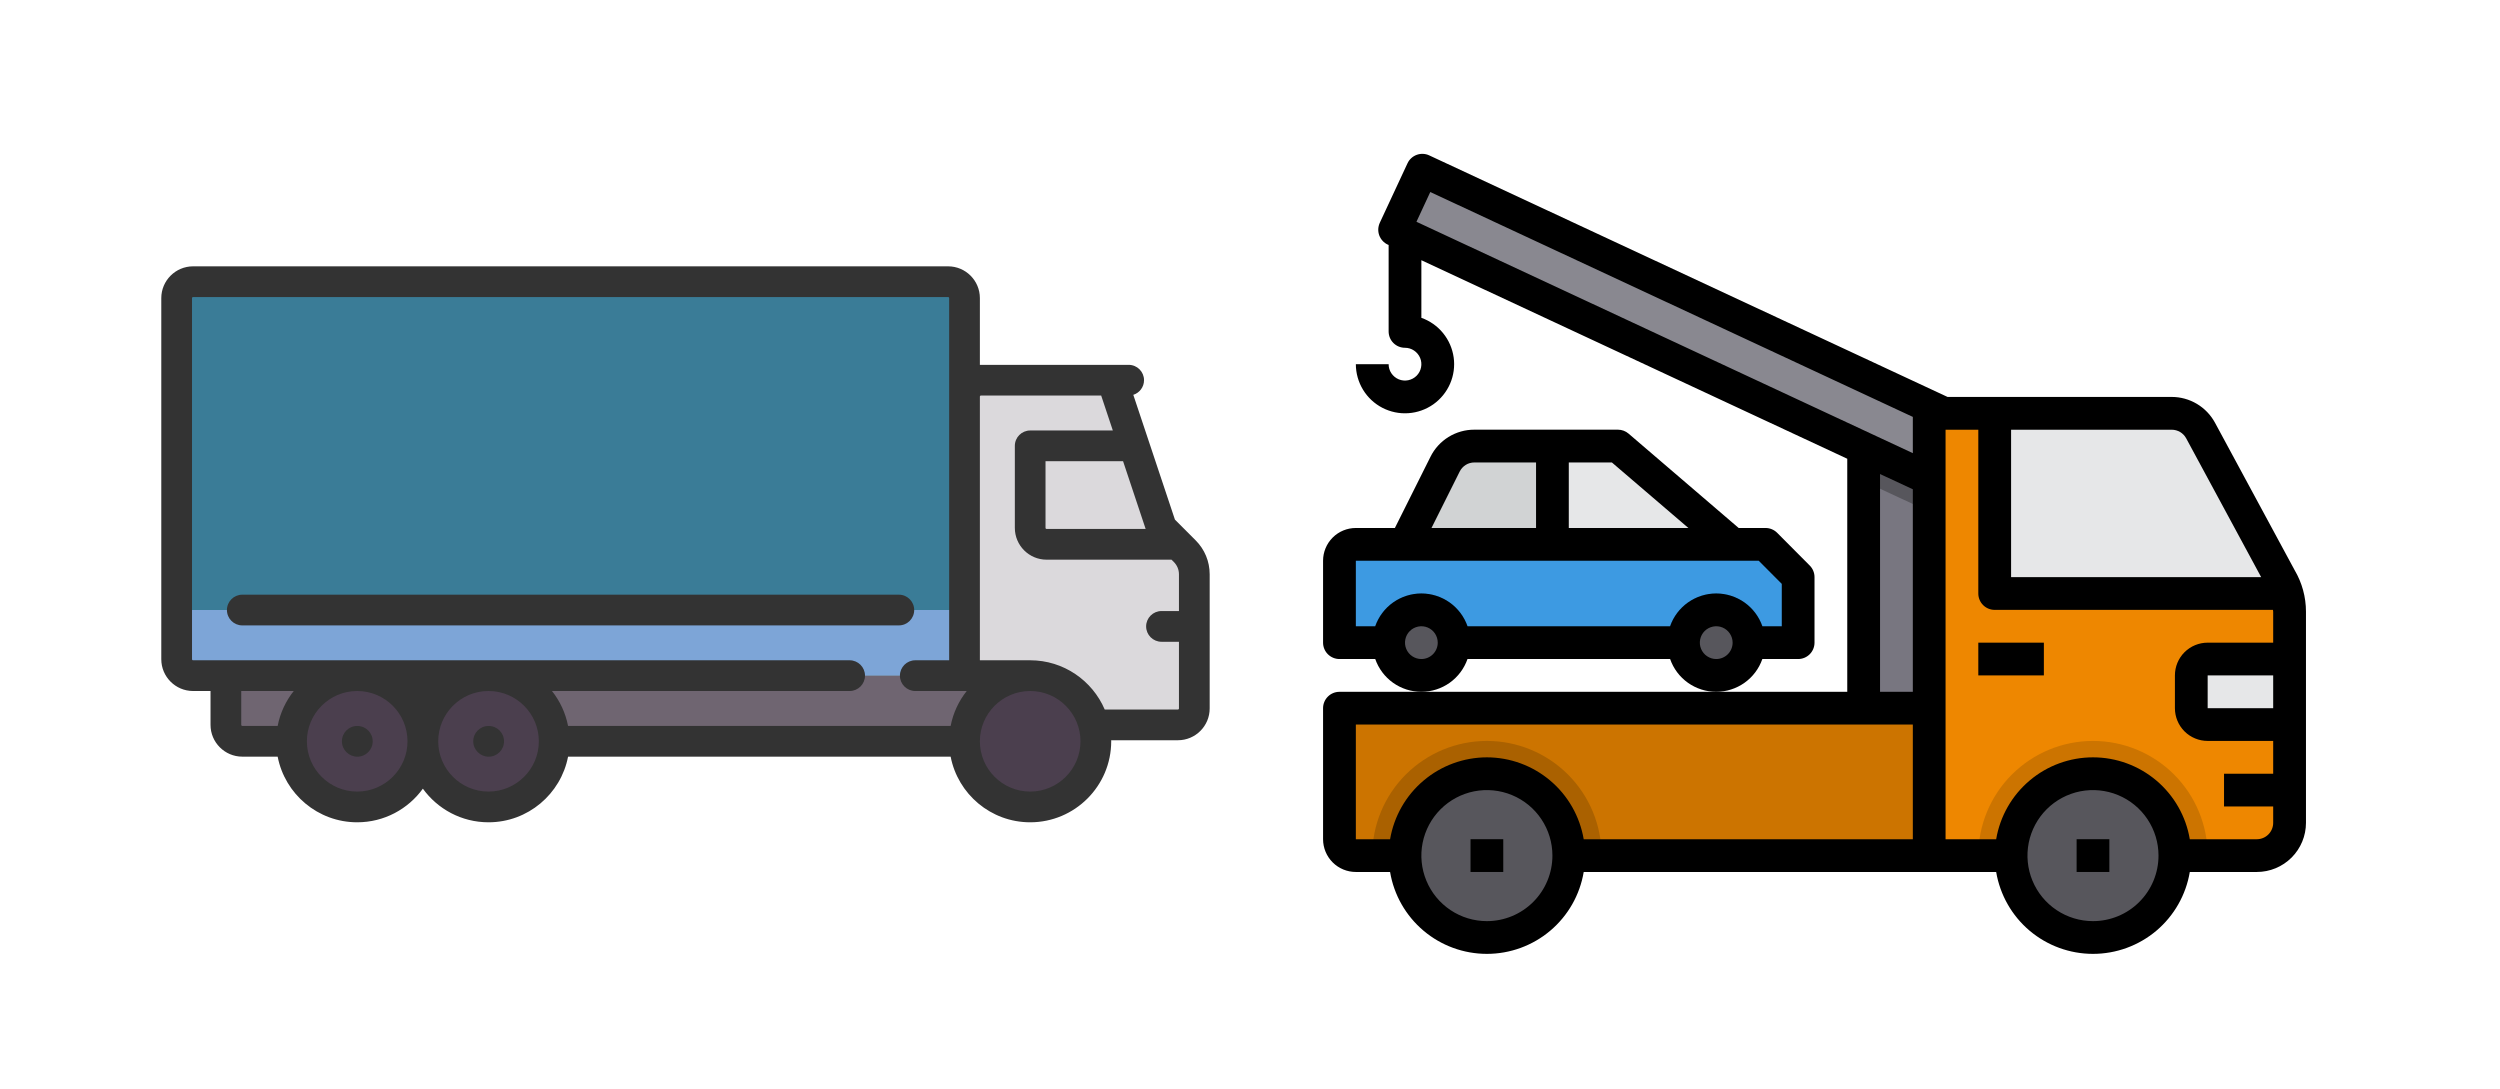 <svg width="62" height="27" viewBox="0 0 62 27" fill="none" xmlns="http://www.w3.org/2000/svg">
<path d="M28.805 13.093L28.127 11.058H25.549V13.093C25.549 13.318 25.731 13.5 25.956 13.5H29.212L28.805 13.093Z" fill="#5D5360"/>
<path d="M28.127 11.058H25.549V12.279H28.534L28.127 11.058Z" fill="#4B3F4E"/>
<path d="M25.553 18.004H25.549C25.338 18.004 25.17 18.174 25.17 18.385C25.17 18.595 25.343 18.766 25.553 18.766C25.763 18.766 25.934 18.595 25.934 18.385C25.934 18.174 25.763 18.004 25.553 18.004Z" fill="#333333"/>
<path d="M29.38 13.668L28.805 13.092L27.584 9.429H23.92V17.977L29.212 17.977C29.437 17.977 29.619 17.795 29.619 17.57V14.244C29.619 14.028 29.533 13.821 29.38 13.668Z" fill="#DBD9DC"/>
<path d="M4.788 6.987H23.513C23.738 6.987 23.92 7.17 23.92 7.394V16.757H4.788C4.563 16.757 4.381 16.575 4.381 16.35V7.394C4.381 7.17 4.563 6.987 4.788 6.987Z" fill="#3A7C97"/>
<path d="M23.92 16.756H4.788C4.563 16.756 4.381 16.574 4.381 16.349V15.128H23.92V16.756Z" fill="#7DA5D7"/>
<path d="M25.548 18.385H6.009C5.784 18.385 5.602 18.203 5.602 17.978V16.757H25.548V18.385Z" fill="#6F6571"/>
<path d="M25.549 20.013C26.448 20.013 27.177 19.284 27.177 18.385C27.177 17.486 26.448 16.757 25.549 16.757C24.65 16.757 23.921 17.486 23.921 18.385C23.921 19.284 24.65 20.013 25.549 20.013Z" fill="#4B3F4E"/>
<path d="M12.114 20.013C13.014 20.013 13.742 19.284 13.742 18.385C13.742 17.486 13.014 16.757 12.114 16.757C11.215 16.757 10.486 17.486 10.486 18.385C10.486 19.284 11.215 20.013 12.114 20.013Z" fill="#4B3F4E"/>
<path d="M8.859 20.013C9.758 20.013 10.487 19.284 10.487 18.385C10.487 17.486 9.758 16.757 8.859 16.757C7.959 16.757 7.23 17.486 7.23 18.385C7.23 19.284 7.959 20.013 8.859 20.013Z" fill="#4B3F4E"/>
<path d="M8.862 18.004H8.858C8.648 18.004 8.479 18.174 8.479 18.385C8.479 18.595 8.652 18.766 8.862 18.766C9.073 18.766 9.243 18.595 9.243 18.385C9.243 18.174 9.073 18.004 8.862 18.004Z" fill="#333333"/>
<path d="M12.119 18.004H12.115C11.905 18.004 11.736 18.174 11.736 18.385C11.736 18.595 11.909 18.766 12.119 18.766C12.33 18.766 12.5 18.595 12.5 18.385C12.5 18.174 12.33 18.004 12.119 18.004Z" fill="#333333"/>
<path d="M29.65 13.399L29.138 12.886L28.106 9.792C28.26 9.743 28.372 9.599 28.372 9.429C28.372 9.218 28.201 9.048 27.991 9.048H24.301V7.393C24.301 6.959 23.948 6.605 23.513 6.605H4.788C4.353 6.606 4 6.959 4 7.393V16.349C4 16.783 4.353 17.137 4.788 17.137H5.221V17.977C5.221 18.411 5.575 18.765 6.009 18.765H6.886C7.065 19.691 7.881 20.393 8.859 20.393C9.528 20.393 10.122 20.064 10.487 19.559C10.852 20.064 11.446 20.393 12.115 20.393C13.093 20.393 13.909 19.691 14.088 18.765H23.576C23.755 19.691 24.571 20.393 25.549 20.393C26.656 20.393 27.558 19.492 27.558 18.384C27.558 18.375 27.557 18.367 27.557 18.358H29.212C29.647 18.358 30 18.005 30 17.57V14.243C30 13.924 29.876 13.624 29.65 13.399ZM6.886 18.003H6.009C5.995 18.003 5.983 17.991 5.983 17.977V17.137H7.285C7.088 17.385 6.948 17.68 6.886 18.003ZM8.859 19.631C8.171 19.631 7.611 19.072 7.611 18.384C7.611 17.699 8.167 17.141 8.851 17.137H8.866C9.551 17.141 10.106 17.699 10.106 18.384C10.106 19.072 9.546 19.631 8.859 19.631ZM12.115 19.631C11.427 19.631 10.868 19.072 10.868 18.384C10.868 17.699 11.423 17.141 12.107 17.137H12.123C12.807 17.141 13.363 17.699 13.363 18.384C13.363 19.072 12.803 19.631 12.115 19.631ZM23.576 18.003H14.088C14.025 17.68 13.886 17.385 13.689 17.137H21.071C21.281 17.137 21.452 16.966 21.452 16.756C21.452 16.546 21.281 16.375 21.071 16.375H4.788C4.773 16.375 4.762 16.363 4.762 16.349V7.393C4.762 7.379 4.773 7.367 4.788 7.367H23.513C23.528 7.367 23.539 7.379 23.539 7.393V16.375H22.699C22.489 16.375 22.318 16.546 22.318 16.756C22.318 16.966 22.489 17.137 22.699 17.137H23.975C23.778 17.385 23.638 17.68 23.576 18.003ZM28.412 13.118H25.956C25.941 13.118 25.929 13.107 25.929 13.092V11.438H27.852L28.412 13.118ZM25.549 19.631C24.861 19.631 24.301 19.072 24.301 18.384C24.301 17.699 24.857 17.141 25.541 17.137H25.549C25.549 17.137 25.55 17.137 25.551 17.137C26.238 17.138 26.796 17.697 26.796 18.384C26.796 19.072 26.236 19.631 25.549 19.631ZM29.238 15.154H28.805C28.595 15.154 28.424 15.325 28.424 15.535C28.424 15.745 28.595 15.916 28.805 15.916H29.238V17.57C29.238 17.585 29.227 17.596 29.212 17.596H27.397C27.09 16.879 26.377 16.375 25.549 16.375C25.546 16.375 25.543 16.375 25.541 16.375H24.301V9.836V9.836C24.301 9.821 24.313 9.809 24.327 9.809H27.309L27.598 10.676H25.549C25.338 10.676 25.168 10.847 25.168 11.057V13.092C25.168 13.527 25.521 13.88 25.956 13.88H29.054L29.111 13.937C29.193 14.019 29.238 14.128 29.238 14.243V15.154Z" fill="#333333"/>
<path d="M6.009 15.51H22.292C22.502 15.51 22.672 15.339 22.672 15.129C22.672 14.919 22.502 14.748 22.292 14.748H6.009C5.798 14.748 5.628 14.919 5.628 15.129C5.628 15.339 5.798 15.51 6.009 15.51Z" fill="#333333"/>
<path d="M47.844 17.562V21.219H38.906C38.906 20.68 38.692 20.163 38.311 19.782C37.93 19.401 37.414 19.188 36.875 19.188C36.336 19.188 35.82 19.401 35.439 19.782C35.058 20.163 34.844 20.68 34.844 21.219H33.625C33.517 21.219 33.414 21.176 33.338 21.1C33.262 21.024 33.219 20.92 33.219 20.812V17.562H47.844Z" fill="#CC7400"/>
<path d="M35.25 16.75C35.699 16.75 36.062 16.386 36.062 15.938C36.062 15.489 35.699 15.125 35.25 15.125C34.801 15.125 34.438 15.489 34.438 15.938C34.438 16.386 34.801 16.75 35.25 16.75Z" fill="#57565C"/>
<path d="M42.562 16.75C43.011 16.75 43.375 16.386 43.375 15.938C43.375 15.489 43.011 15.125 42.562 15.125C42.114 15.125 41.75 15.489 41.75 15.938C41.75 16.386 42.114 16.75 42.562 16.75Z" fill="#57565C"/>
<path d="M38.5 11.062V13.5H34.844L35.839 11.513C35.906 11.378 36.01 11.264 36.139 11.184C36.267 11.105 36.415 11.063 36.566 11.062H38.5Z" fill="#D1D3D4"/>
<path d="M42.969 13.5H38.5V11.062H40.125L42.969 13.5Z" fill="#E6E7E8"/>
<path d="M51.906 23.25C53.028 23.25 53.938 22.341 53.938 21.219C53.938 20.097 53.028 19.188 51.906 19.188C50.784 19.188 49.875 20.097 49.875 21.219C49.875 22.341 50.784 23.25 51.906 23.25Z" fill="#57565C"/>
<path d="M54.344 16.75V17.562C54.344 17.67 54.387 17.774 54.463 17.85C54.539 17.926 54.642 17.969 54.75 17.969H56.781V20.406C56.781 20.622 56.695 20.828 56.543 20.98C56.39 21.132 56.184 21.218 55.969 21.219H53.938C53.938 20.68 53.724 20.163 53.343 19.782C52.962 19.401 52.445 19.188 51.906 19.188C51.367 19.188 50.851 19.401 50.47 19.782C50.089 20.163 49.875 20.68 49.875 21.219H47.844V10.25H49.469V14.719H56.716C56.76 14.865 56.782 15.017 56.781 15.17V16.344H54.75C54.642 16.344 54.539 16.387 54.463 16.463C54.387 16.539 54.344 16.642 54.344 16.75Z" fill="#EE8700"/>
<path d="M56.781 16.344V17.969H54.75C54.642 17.969 54.539 17.926 54.463 17.85C54.387 17.774 54.344 17.67 54.344 17.562V16.75C54.344 16.642 54.387 16.539 54.463 16.463C54.539 16.387 54.642 16.344 54.75 16.344H56.781Z" fill="#E6E7E8"/>
<path d="M56.716 14.719H49.469V10.25H53.86C54.007 10.25 54.151 10.29 54.277 10.365C54.403 10.44 54.506 10.548 54.575 10.677L56.55 14.333C56.623 14.453 56.679 14.583 56.716 14.719Z" fill="#E6E7E8"/>
<path d="M47.844 11.875V17.562H46.219V11.119L47.844 11.875Z" fill="#787680"/>
<path d="M48.209 10.25H47.844V11.875L46.219 11.12L34.844 5.814L34.588 5.696L35.275 4.222L48.209 10.25Z" fill="#898890"/>
<path d="M47.844 11.875V12.687L46.219 11.932V11.119L47.844 11.875Z" fill="#57565C"/>
<path d="M39.719 21.219H38.906C38.906 20.68 38.692 20.163 38.311 19.782C37.93 19.401 37.414 19.188 36.875 19.188C36.336 19.188 35.82 19.401 35.439 19.782C35.058 20.163 34.844 20.68 34.844 21.219H34.031C34.031 20.465 34.331 19.741 34.864 19.208C35.398 18.675 36.121 18.375 36.875 18.375C37.629 18.375 38.352 18.675 38.886 19.208C39.419 19.741 39.719 20.465 39.719 21.219Z" fill="#AA6100"/>
<path d="M36.875 23.25C37.997 23.25 38.906 22.341 38.906 21.219C38.906 20.097 37.997 19.188 36.875 19.188C35.753 19.188 34.844 20.097 34.844 21.219C34.844 22.341 35.753 23.25 36.875 23.25Z" fill="#57565C"/>
<path d="M44.594 14.312V15.938H43.375C43.375 15.722 43.289 15.515 43.137 15.363C42.985 15.211 42.778 15.125 42.562 15.125C42.347 15.125 42.14 15.211 41.988 15.363C41.836 15.515 41.75 15.722 41.75 15.938H36.062C36.062 15.722 35.977 15.515 35.825 15.363C35.672 15.211 35.465 15.125 35.25 15.125C35.035 15.125 34.828 15.211 34.675 15.363C34.523 15.515 34.438 15.722 34.438 15.938H33.219V13.906C33.219 13.799 33.262 13.695 33.338 13.619C33.414 13.543 33.517 13.5 33.625 13.5H43.785L44.594 14.312Z" fill="#3D9AE2"/>
<path d="M36.469 15.938H36.062C36.062 15.722 35.977 15.515 35.825 15.363C35.672 15.211 35.465 15.125 35.25 15.125C35.035 15.125 34.828 15.211 34.675 15.363C34.523 15.515 34.438 15.722 34.438 15.938H34.031C34.031 15.614 34.16 15.304 34.388 15.076C34.617 14.847 34.927 14.719 35.25 14.719C35.573 14.719 35.883 14.847 36.112 15.076C36.34 15.304 36.469 15.614 36.469 15.938Z" fill="#1E81CE"/>
<path d="M43.781 15.938H43.375C43.375 15.722 43.289 15.515 43.137 15.363C42.985 15.211 42.778 15.125 42.562 15.125C42.347 15.125 42.14 15.211 41.988 15.363C41.836 15.515 41.75 15.722 41.75 15.938H41.344C41.344 15.614 41.472 15.304 41.701 15.076C41.929 14.847 42.239 14.719 42.562 14.719C42.886 14.719 43.196 14.847 43.424 15.076C43.653 15.304 43.781 15.614 43.781 15.938Z" fill="#1E81CE"/>
<path d="M54.75 21.219H53.938C53.938 20.68 53.724 20.163 53.343 19.782C52.962 19.401 52.445 19.188 51.906 19.188C51.367 19.188 50.851 19.401 50.47 19.782C50.089 20.163 49.875 20.68 49.875 21.219H49.062C49.062 20.465 49.362 19.741 49.895 19.208C50.429 18.675 51.152 18.375 51.906 18.375C52.66 18.375 53.384 18.675 53.917 19.208C54.45 19.741 54.75 20.465 54.75 21.219Z" fill="#CC7400"/>
<path d="M49.062 15.938H50.688V16.75H49.062V15.938Z" fill="black"/>
<path d="M36.469 20.812H37.281V21.625H36.469V20.812Z" fill="black"/>
<path d="M51.5 20.812H52.312V21.625H51.5V20.812Z" fill="black"/>
<path d="M56.907 14.14L54.932 10.484C54.827 10.29 54.672 10.129 54.483 10.016C54.295 9.904 54.079 9.844 53.859 9.844H48.299L35.446 3.854C35.398 3.831 35.345 3.818 35.292 3.816C35.239 3.813 35.185 3.822 35.135 3.84C35.085 3.858 35.039 3.886 35 3.922C34.96 3.958 34.928 4.002 34.906 4.05L34.219 5.525C34.197 5.573 34.184 5.626 34.181 5.679C34.179 5.733 34.187 5.786 34.205 5.836C34.224 5.887 34.252 5.933 34.288 5.972C34.324 6.012 34.368 6.044 34.416 6.066L34.438 6.075V8.219C34.438 8.327 34.48 8.43 34.556 8.506C34.633 8.583 34.736 8.625 34.844 8.625C34.924 8.625 35.003 8.649 35.069 8.694C35.136 8.739 35.188 8.802 35.219 8.876C35.25 8.95 35.258 9.032 35.242 9.111C35.227 9.19 35.188 9.262 35.131 9.319C35.074 9.376 35.002 9.414 34.923 9.43C34.844 9.446 34.763 9.438 34.688 9.407C34.614 9.376 34.551 9.324 34.506 9.257C34.461 9.191 34.438 9.112 34.438 9.032H33.625C33.625 9.255 33.687 9.474 33.803 9.665C33.919 9.856 34.085 10.011 34.284 10.114C34.482 10.216 34.705 10.263 34.928 10.247C35.151 10.232 35.365 10.155 35.547 10.027C35.73 9.897 35.873 9.721 35.962 9.516C36.051 9.311 36.082 9.085 36.051 8.864C36.02 8.643 35.929 8.434 35.788 8.261C35.647 8.088 35.461 7.957 35.25 7.882V6.453L45.812 11.377V17.157H33.219C33.111 17.157 33.008 17.199 32.931 17.276C32.855 17.352 32.812 17.455 32.812 17.563V20.813C32.812 21.028 32.898 21.235 33.05 21.387C33.203 21.54 33.41 21.625 33.625 21.625H34.474C34.569 22.193 34.863 22.709 35.303 23.081C35.742 23.452 36.299 23.656 36.875 23.656C37.451 23.656 38.008 23.452 38.447 23.081C38.887 22.709 39.181 22.193 39.276 21.625H49.505C49.601 22.193 49.894 22.709 50.334 23.081C50.773 23.452 51.331 23.656 51.906 23.656C52.482 23.656 53.039 23.452 53.479 23.081C53.918 22.709 54.212 22.193 54.307 21.625H55.969C56.292 21.625 56.602 21.497 56.831 21.268C57.059 21.04 57.188 20.73 57.188 20.407V15.169C57.188 14.807 57.091 14.452 56.907 14.14ZM54.217 10.87L56.077 14.313H49.875V10.657H53.859C53.932 10.657 54.004 10.677 54.067 10.714C54.13 10.752 54.182 10.805 54.217 10.87ZM35.471 4.762L47.438 10.339V11.238L35.128 5.5L35.471 4.762ZM46.625 11.756L47.438 12.134V17.157H46.625V11.756ZM36.875 22.844C36.554 22.844 36.239 22.749 35.972 22.57C35.705 22.392 35.497 22.138 35.374 21.841C35.251 21.544 35.218 21.217 35.281 20.902C35.344 20.587 35.499 20.297 35.726 20.07C35.953 19.843 36.243 19.688 36.558 19.625C36.873 19.563 37.2 19.595 37.497 19.718C37.794 19.841 38.048 20.049 38.226 20.316C38.405 20.584 38.5 20.898 38.5 21.219C38.5 21.65 38.329 22.063 38.024 22.368C37.719 22.673 37.306 22.844 36.875 22.844ZM36.875 18.782C36.3 18.783 35.743 18.987 35.304 19.359C34.864 19.73 34.571 20.246 34.474 20.813H33.625V17.969H47.438V20.813H39.276C39.179 20.246 38.886 19.73 38.446 19.359C38.007 18.987 37.45 18.783 36.875 18.782ZM51.906 22.844C51.585 22.844 51.271 22.749 51.003 22.57C50.736 22.392 50.528 22.138 50.405 21.841C50.282 21.544 50.25 21.217 50.312 20.902C50.375 20.587 50.53 20.297 50.757 20.07C50.984 19.843 51.274 19.688 51.589 19.625C51.904 19.563 52.231 19.595 52.528 19.718C52.825 19.841 53.079 20.049 53.257 20.316C53.436 20.584 53.531 20.898 53.531 21.219C53.531 21.65 53.36 22.063 53.055 22.368C52.751 22.673 52.337 22.844 51.906 22.844ZM55.969 20.813H54.307C54.212 20.245 53.918 19.73 53.479 19.358C53.039 18.986 52.482 18.782 51.906 18.782C51.331 18.782 50.773 18.986 50.334 19.358C49.894 19.73 49.601 20.245 49.505 20.813H48.25V10.657H49.062V14.719C49.062 14.827 49.105 14.93 49.181 15.006C49.258 15.083 49.361 15.125 49.469 15.125H56.369C56.369 15.14 56.375 15.154 56.375 15.169V15.938H54.75C54.535 15.938 54.328 16.023 54.175 16.176C54.023 16.328 53.938 16.535 53.938 16.75V17.563C53.938 17.778 54.023 17.985 54.175 18.137C54.328 18.29 54.535 18.375 54.75 18.375H56.375V19.188H55.156V20H56.375V20.407C56.375 20.514 56.332 20.618 56.256 20.694C56.18 20.77 56.077 20.813 55.969 20.813ZM56.375 16.75V17.563H54.75V16.75H56.375Z" fill="black"/>
<path d="M36.394 16.344H41.419C41.501 16.581 41.656 16.787 41.861 16.933C42.066 17.078 42.311 17.157 42.562 17.157C42.814 17.157 43.059 17.078 43.264 16.933C43.469 16.787 43.624 16.581 43.706 16.344H44.594C44.702 16.344 44.805 16.301 44.881 16.225C44.957 16.149 45 16.045 45 15.938V14.312C45 14.205 44.958 14.102 44.882 14.026L44.073 13.213C44.035 13.175 43.99 13.145 43.941 13.125C43.891 13.104 43.838 13.094 43.785 13.094H43.119L40.389 10.754C40.316 10.691 40.222 10.656 40.125 10.656H36.565C36.338 10.655 36.116 10.718 35.923 10.837C35.731 10.956 35.575 11.127 35.475 11.33L34.593 13.094H33.625C33.41 13.094 33.203 13.179 33.05 13.332C32.898 13.484 32.812 13.691 32.812 13.906V15.938C32.812 16.045 32.855 16.149 32.931 16.225C33.008 16.301 33.111 16.344 33.219 16.344H34.106C34.189 16.581 34.343 16.787 34.548 16.933C34.753 17.078 34.998 17.157 35.25 17.157C35.502 17.157 35.747 17.078 35.952 16.933C36.157 16.787 36.311 16.581 36.394 16.344ZM42.562 16.344C42.482 16.344 42.404 16.32 42.337 16.275C42.27 16.231 42.218 16.167 42.187 16.093C42.156 16.019 42.148 15.937 42.164 15.858C42.18 15.779 42.218 15.707 42.275 15.65C42.332 15.593 42.404 15.555 42.483 15.539C42.562 15.523 42.644 15.531 42.718 15.562C42.792 15.593 42.856 15.645 42.9 15.712C42.945 15.779 42.969 15.857 42.969 15.938C42.969 16.045 42.926 16.149 42.85 16.225C42.774 16.301 42.67 16.344 42.562 16.344ZM41.872 13.094H38.906V11.469H39.975L41.872 13.094ZM36.201 11.693C36.235 11.626 36.287 11.569 36.351 11.529C36.415 11.489 36.489 11.469 36.565 11.469H38.094V13.094H35.501L36.201 11.693ZM33.625 13.906H43.616L44.188 14.48V15.531H43.706C43.624 15.294 43.469 15.088 43.264 14.942C43.059 14.797 42.814 14.718 42.562 14.718C42.311 14.718 42.066 14.797 41.861 14.942C41.656 15.088 41.501 15.294 41.419 15.531H36.394C36.311 15.294 36.157 15.088 35.952 14.942C35.747 14.797 35.502 14.718 35.25 14.718C34.998 14.718 34.753 14.797 34.548 14.942C34.343 15.088 34.189 15.294 34.106 15.531H33.625V13.906ZM35.25 16.344C35.17 16.344 35.091 16.32 35.024 16.275C34.958 16.231 34.905 16.167 34.875 16.093C34.844 16.019 34.836 15.937 34.852 15.858C34.867 15.779 34.906 15.707 34.963 15.65C35.02 15.593 35.092 15.555 35.171 15.539C35.249 15.523 35.331 15.531 35.406 15.562C35.48 15.593 35.543 15.645 35.588 15.712C35.632 15.779 35.656 15.857 35.656 15.938C35.656 16.045 35.613 16.149 35.537 16.225C35.461 16.301 35.358 16.344 35.25 16.344Z" fill="black"/>
</svg>

